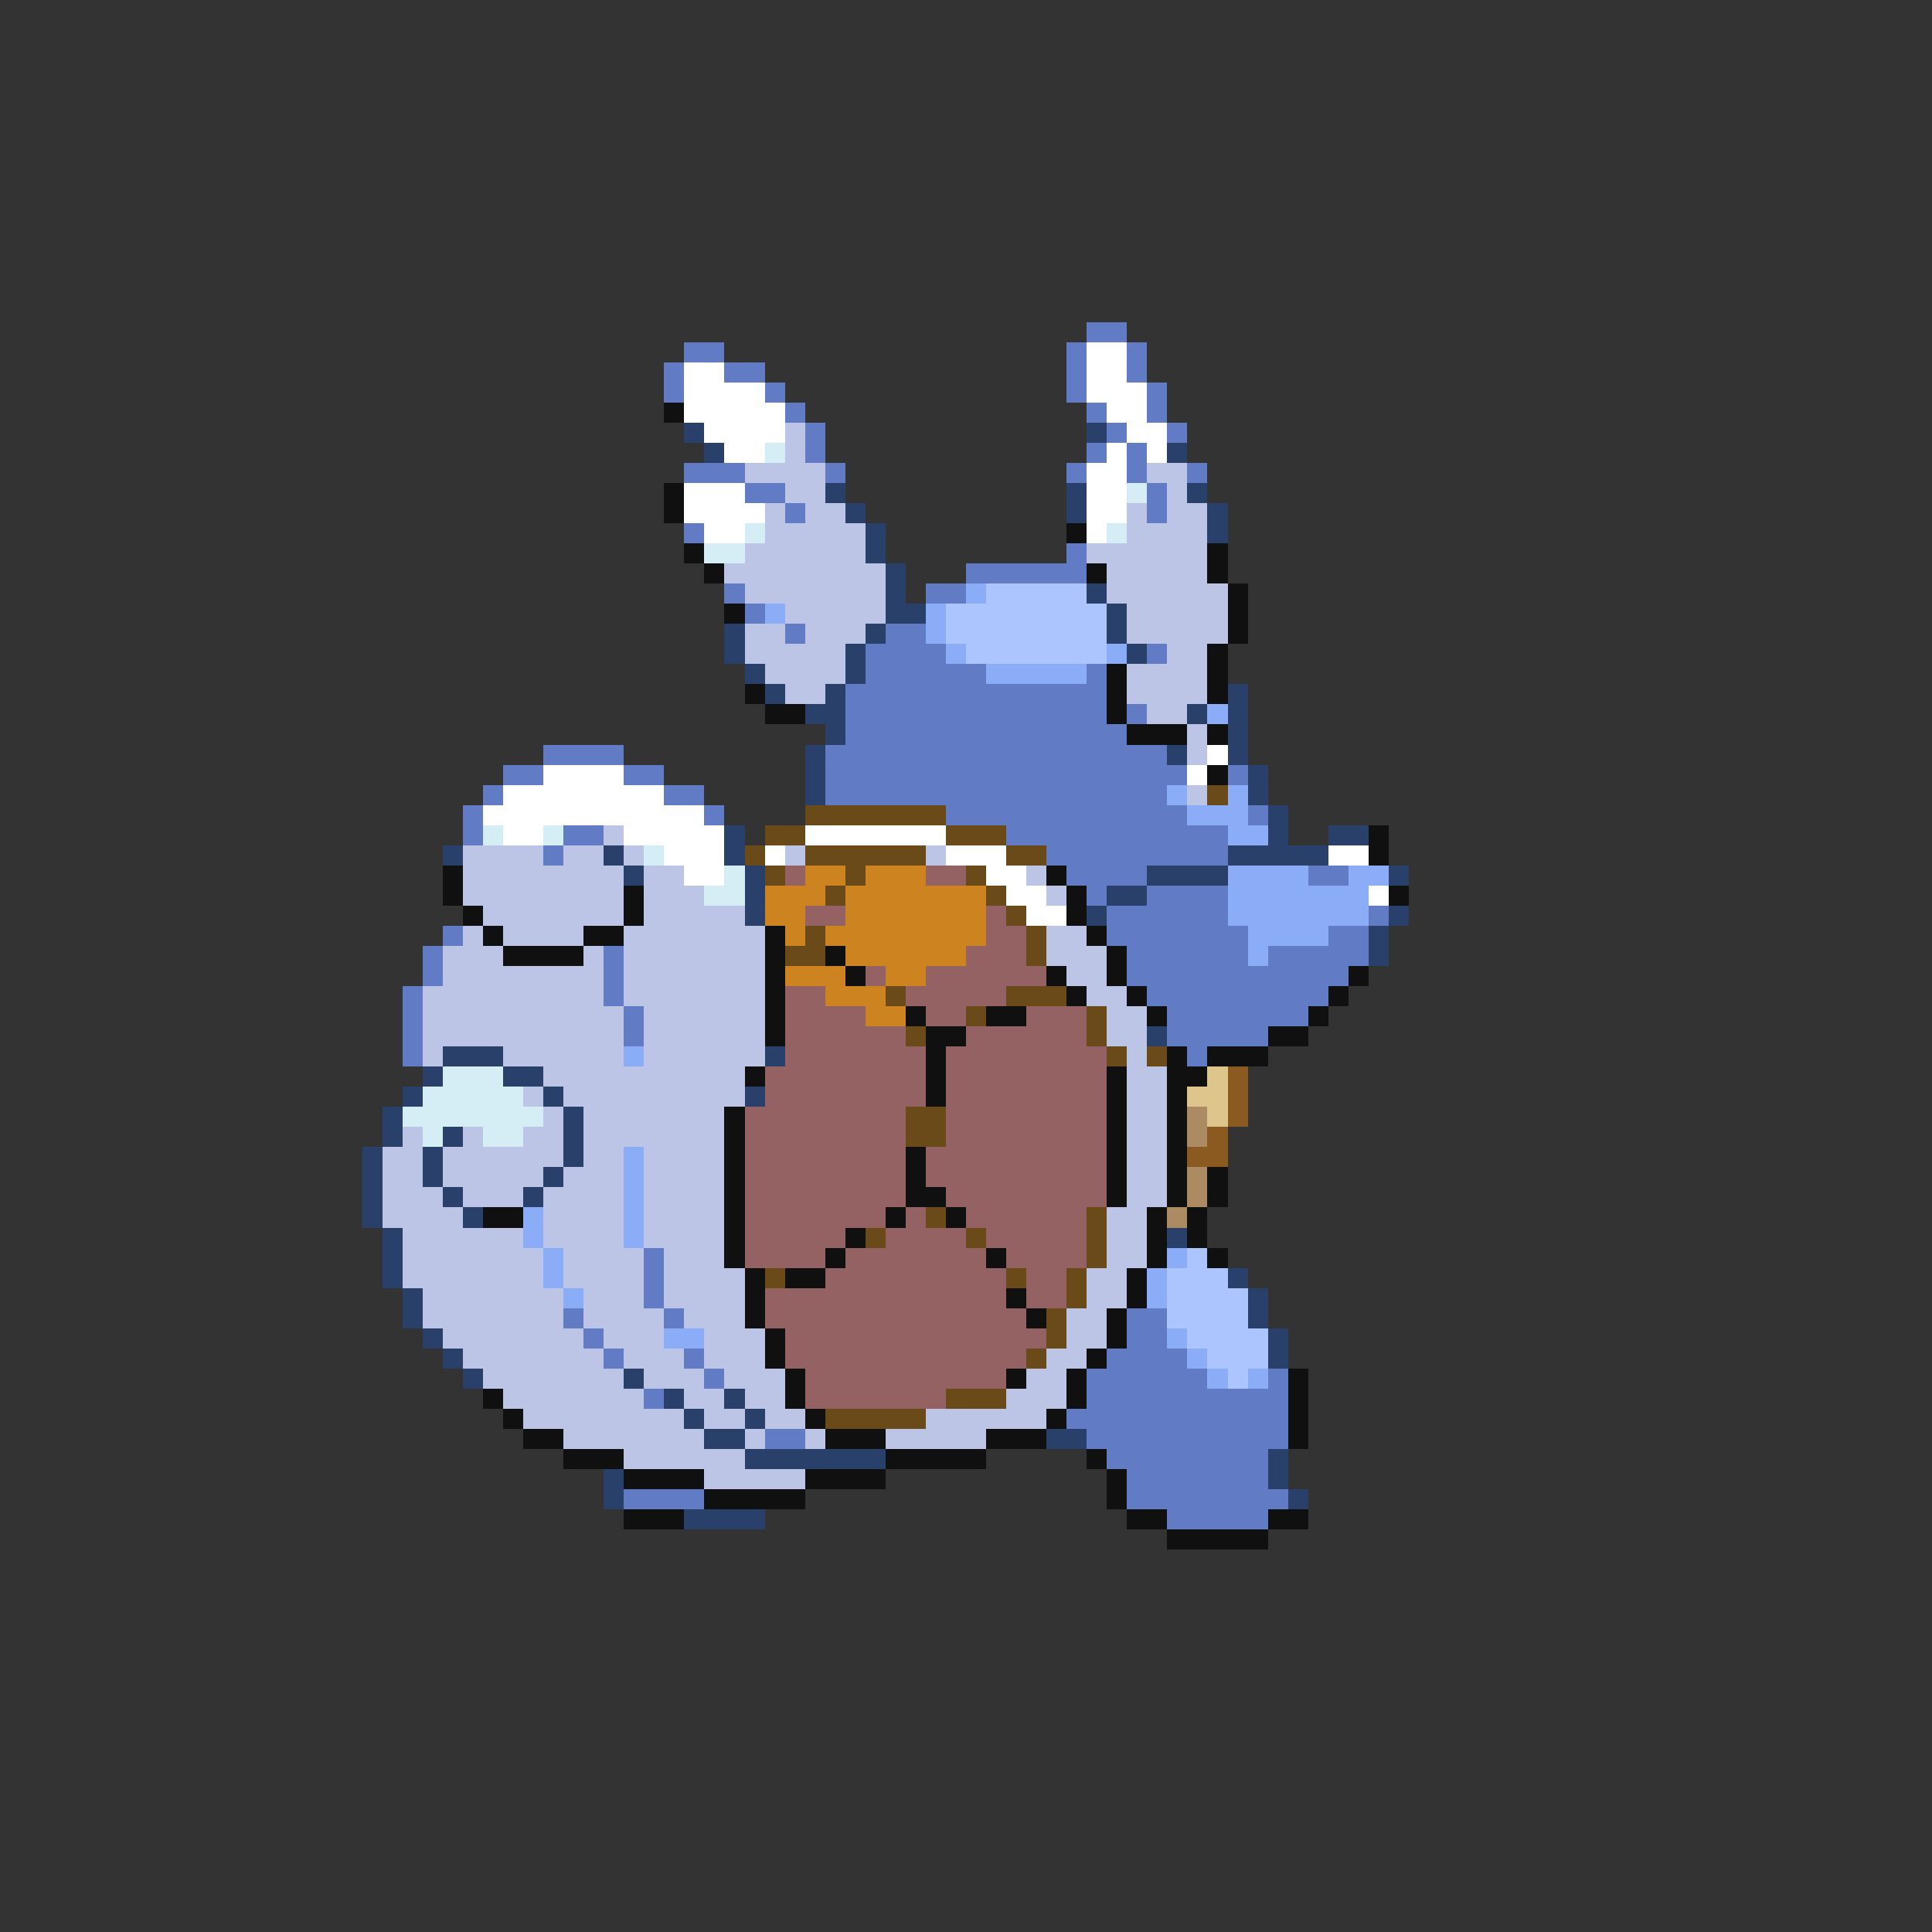 <svg xmlns="http://www.w3.org/2000/svg" viewBox="0 -0.5 96 96" shape-rendering="crispEdges">
<rect x="0" y="-0.5" width="96" height="96" fill="#333333" stroke="none"/>
<path stroke="#627bc5" d="M54 16h2M34 17h2M53 17h1M56 17h1M33 18h1M36 18h2M53 18h1M56 18h1M33 19h1M38 19h1M53 19h1M57 19h1M39 20h1M54 20h1M57 20h1M40 21h1M55 21h1M58 21h1M40 22h1M54 22h1M56 22h1M34 23h3M41 23h1M53 23h1M56 23h1M59 23h1M37 24h2M57 24h1M39 25h1M57 25h1M34 26h1M53 27h1M48 28h6M36 29h1M46 29h2M37 30h1M39 31h1M44 31h2M43 32h4M57 32h1M43 33h6M54 33h1M42 34h13M42 35h13M56 35h1M42 36h14M27 37h4M41 37h17M25 38h2M31 38h2M41 38h18M61 38h1M24 39h1M33 39h2M41 39h17M23 40h1M35 40h1M47 40h12M62 40h1M23 41h1M28 41h2M50 41h11M27 42h1M52 42h9M53 43h4M65 43h2M54 44h1M57 44h4M55 45h6M68 45h1M22 46h1M55 46h7M66 46h2M21 47h1M30 47h1M56 47h6M63 47h5M21 48h1M30 48h1M56 48h11M20 49h1M30 49h1M57 49h9M20 50h1M31 50h1M58 50h7M20 51h1M31 51h1M58 51h5M20 52h1M59 52h1M32 62h1M32 63h1M32 64h1M28 65h1M33 65h1M56 65h2M29 66h1M56 66h2M30 67h1M34 67h1M55 67h4M35 68h1M54 68h6M63 68h1M32 69h1M54 69h10M53 70h11M38 71h2M54 71h10M55 72h8M56 73h7M31 74h4M56 74h8M58 75h5" />
<path stroke="#ffffff" d="M54 17h2M34 18h2M54 18h2M34 19h4M54 19h3M34 20h5M55 20h2M35 21h4M56 21h2M36 22h2M55 22h1M57 22h1M54 23h2M34 24h3M54 24h2M34 25h4M54 25h2M35 26h2M54 26h1M60 37h1M27 38h4M59 38h1M25 39h8M24 40h11M25 41h2M31 41h5M40 41h7M33 42h3M38 42h1M47 42h3M66 42h2M34 43h2M49 43h2M50 44h2M68 44h1M51 45h2" />
<path stroke="#101010" d="M33 20h1M33 24h1M33 25h1M53 26h1M34 27h1M60 27h1M35 28h1M54 28h1M60 28h1M61 29h1M36 30h1M61 30h1M61 31h1M60 32h1M55 33h1M60 33h1M37 34h1M55 34h1M60 34h1M38 35h2M55 35h1M56 36h3M60 36h1M60 38h1M68 41h1M68 42h1M22 43h1M52 43h1M22 44h1M31 44h1M53 44h1M69 44h1M23 45h1M31 45h1M53 45h1M24 46h1M29 46h2M38 46h1M54 46h1M25 47h4M38 47h1M41 47h1M55 47h1M38 48h1M42 48h1M52 48h1M55 48h1M67 48h1M38 49h1M53 49h1M56 49h1M66 49h1M38 50h1M45 50h1M49 50h2M57 50h1M65 50h1M38 51h1M46 51h2M63 51h2M46 52h1M58 52h1M60 52h3M37 53h1M46 53h1M55 53h1M58 53h2M46 54h1M55 54h1M58 54h1M36 55h1M55 55h1M58 55h1M36 56h1M55 56h1M58 56h1M36 57h1M45 57h1M55 57h1M58 57h1M36 58h1M45 58h1M55 58h1M58 58h1M60 58h1M36 59h1M45 59h2M55 59h1M58 59h1M60 59h1M24 60h2M36 60h1M44 60h1M47 60h1M57 60h1M59 60h1M36 61h1M42 61h1M57 61h1M59 61h1M36 62h1M41 62h1M49 62h1M57 62h1M60 62h1M37 63h1M39 63h2M56 63h1M37 64h1M50 64h1M56 64h1M37 65h1M51 65h1M55 65h1M38 66h1M55 66h1M38 67h1M54 67h1M39 68h1M50 68h1M53 68h1M64 68h1M24 69h1M39 69h1M53 69h1M64 69h1M25 70h1M40 70h1M52 70h1M64 70h1M26 71h2M41 71h3M49 71h3M64 71h1M28 72h3M44 72h5M54 72h1M31 73h4M40 73h4M55 73h1M35 74h5M55 74h1M31 75h3M56 75h2M63 75h2M58 76h5" />
<path stroke="#29416a" d="M34 21h1M54 21h1M35 22h1M58 22h1M41 24h1M53 24h1M59 24h1M42 25h1M53 25h1M60 25h1M43 26h1M60 26h1M43 27h1M44 28h1M44 29h1M54 29h1M44 30h2M55 30h1M36 31h1M43 31h1M55 31h1M36 32h1M42 32h1M56 32h1M37 33h1M42 33h1M38 34h1M41 34h1M61 34h1M40 35h2M59 35h1M61 35h1M41 36h1M61 36h1M40 37h1M58 37h1M61 37h1M40 38h1M62 38h1M40 39h1M62 39h1M63 40h1M36 41h1M63 41h1M66 41h2M22 42h1M30 42h1M36 42h1M61 42h5M31 43h1M37 43h1M57 43h4M69 43h1M37 44h1M55 44h2M37 45h1M54 45h1M69 45h1M68 46h1M68 47h1M57 51h1M22 52h3M38 52h1M21 53h1M25 53h2M20 54h1M27 54h1M37 54h1M19 55h1M28 55h1M19 56h1M22 56h1M28 56h1M18 57h1M21 57h1M28 57h1M18 58h1M21 58h1M27 58h1M18 59h1M22 59h1M26 59h1M18 60h1M23 60h1M19 61h1M58 61h1M19 62h1M19 63h1M61 63h1M20 64h1M62 64h1M20 65h1M62 65h1M21 66h1M63 66h1M22 67h1M63 67h1M23 68h1M31 68h1M33 69h1M36 69h1M34 70h1M37 70h1M35 71h2M52 71h2M37 72h7M63 72h1M30 73h1M63 73h1M30 74h1M64 74h1M34 75h4" />
<path stroke="#bdc5e6" d="M39 21h1M39 22h1M37 23h4M57 23h2M39 24h2M58 24h1M38 25h1M40 25h2M56 25h1M58 25h2M38 26h5M56 26h4M37 27h6M54 27h6M36 28h8M55 28h5M37 29h7M55 29h6M39 30h5M56 30h5M37 31h2M40 31h3M56 31h5M37 32h5M58 32h2M38 33h4M56 33h4M39 34h2M56 34h4M57 35h2M59 36h1M59 37h1M59 39h1M30 41h1M23 42h4M28 42h2M31 42h1M39 42h1M46 42h1M23 43h8M32 43h2M51 43h1M23 44h8M32 44h3M52 44h1M24 45h7M32 45h5M23 46h1M25 46h4M31 46h7M52 46h2M22 47h3M29 47h1M31 47h7M52 47h3M22 48h8M31 48h7M53 48h2M21 49h9M31 49h7M54 49h2M21 50h10M32 50h6M55 50h2M21 51h10M32 51h6M55 51h2M21 52h1M25 52h6M32 52h6M56 52h1M27 53h10M56 53h2M26 54h1M28 54h9M56 54h2M27 55h1M29 55h7M56 55h2M20 56h1M23 56h1M26 56h2M29 56h7M56 56h2M19 57h2M22 57h6M29 57h2M32 57h4M56 57h2M19 58h2M22 58h5M28 58h3M32 58h4M56 58h2M19 59h3M23 59h3M27 59h4M32 59h4M56 59h2M19 60h4M27 60h4M32 60h4M55 60h2M20 61h6M27 61h4M32 61h4M55 61h2M20 62h7M28 62h4M33 62h3M55 62h2M20 63h7M28 63h4M33 63h4M54 63h2M21 64h7M29 64h3M33 64h4M54 64h2M21 65h7M29 65h4M34 65h3M53 65h2M22 66h7M30 66h3M35 66h3M53 66h2M23 67h7M31 67h3M35 67h3M52 67h2M24 68h7M32 68h3M36 68h3M51 68h2M25 69h7M34 69h2M37 69h2M50 69h3M26 70h8M35 70h2M38 70h2M46 70h6M28 71h7M37 71h1M40 71h1M44 71h5M31 72h6M35 73h5" />
<path stroke="#d5eef6" d="M38 22h1M56 24h1M37 26h1M55 26h1M35 27h2M24 41h1M27 41h1M32 42h1M36 43h1M35 44h2M22 53h3M21 54h5M20 55h7M21 56h1M24 56h2" />
<path stroke="#8bacf6" d="M48 29h1M38 30h1M46 30h1M46 31h1M47 32h1M55 32h1M49 33h5M60 35h1M58 39h1M61 39h1M59 40h3M61 41h2M61 43h4M67 43h2M61 44h7M61 45h7M62 46h4M62 47h1M31 52h1M31 57h1M31 58h1M31 59h1M26 60h1M31 60h1M26 61h1M31 61h1M27 62h1M58 62h1M27 63h1M57 63h1M28 64h1M57 64h1M33 66h2M58 66h1M59 67h1M60 68h1M62 68h1" />
<path stroke="#acc5ff" d="M49 29h5M47 30h8M47 31h8M48 32h7M59 62h1M58 63h3M58 64h4M58 65h4M59 66h4M60 67h3M61 68h1" />
<path stroke="#6a4a18" d="M60 39h1M40 40h7M38 41h2M47 41h3M37 42h1M40 42h6M50 42h2M38 43h1M42 43h1M48 43h1M41 44h1M49 44h1M50 45h1M40 46h1M51 46h1M39 47h2M51 47h1M44 49h1M50 49h3M48 50h1M54 50h1M45 51h1M54 51h1M55 52h1M57 52h1M45 55h2M45 56h2M46 60h1M54 60h1M43 61h1M48 61h1M54 61h1M54 62h1M38 63h1M50 63h1M53 63h1M53 64h1M52 65h1M52 66h1M51 67h1M47 69h3M41 70h5" />
<path stroke="#946262" d="M39 43h1M46 43h2M40 45h2M49 45h1M49 46h2M48 47h3M43 48h1M46 48h6M39 49h2M45 49h5M39 50h4M46 50h2M51 50h3M39 51h6M48 51h6M39 52h7M47 52h8M38 53h8M47 53h8M38 54h8M47 54h8M37 55h8M47 55h8M37 56h8M47 56h8M37 57h8M46 57h9M37 58h8M46 58h9M37 59h8M47 59h8M37 60h7M45 60h1M48 60h6M37 61h5M44 61h4M49 61h5M37 62h4M42 62h7M50 62h4M41 63h9M51 63h2M38 64h12M51 64h2M38 65h13M39 66h13M39 67h12M40 68h10M40 69h7" />
<path stroke="#cd8320" d="M40 43h2M43 43h3M38 44h3M42 44h7M38 45h2M42 45h7M39 46h1M41 46h8M42 47h6M39 48h3M44 48h2M41 49h3M43 50h2" />
<path stroke="#dec58b" d="M60 53h1M59 54h2M60 55h1" />
<path stroke="#8b5a20" d="M61 53h1M61 54h1M61 55h1M60 56h1M59 57h2" />
<path stroke="#ac8b62" d="M59 55h1M59 56h1M59 58h1M59 59h1M58 60h1" />
</svg>